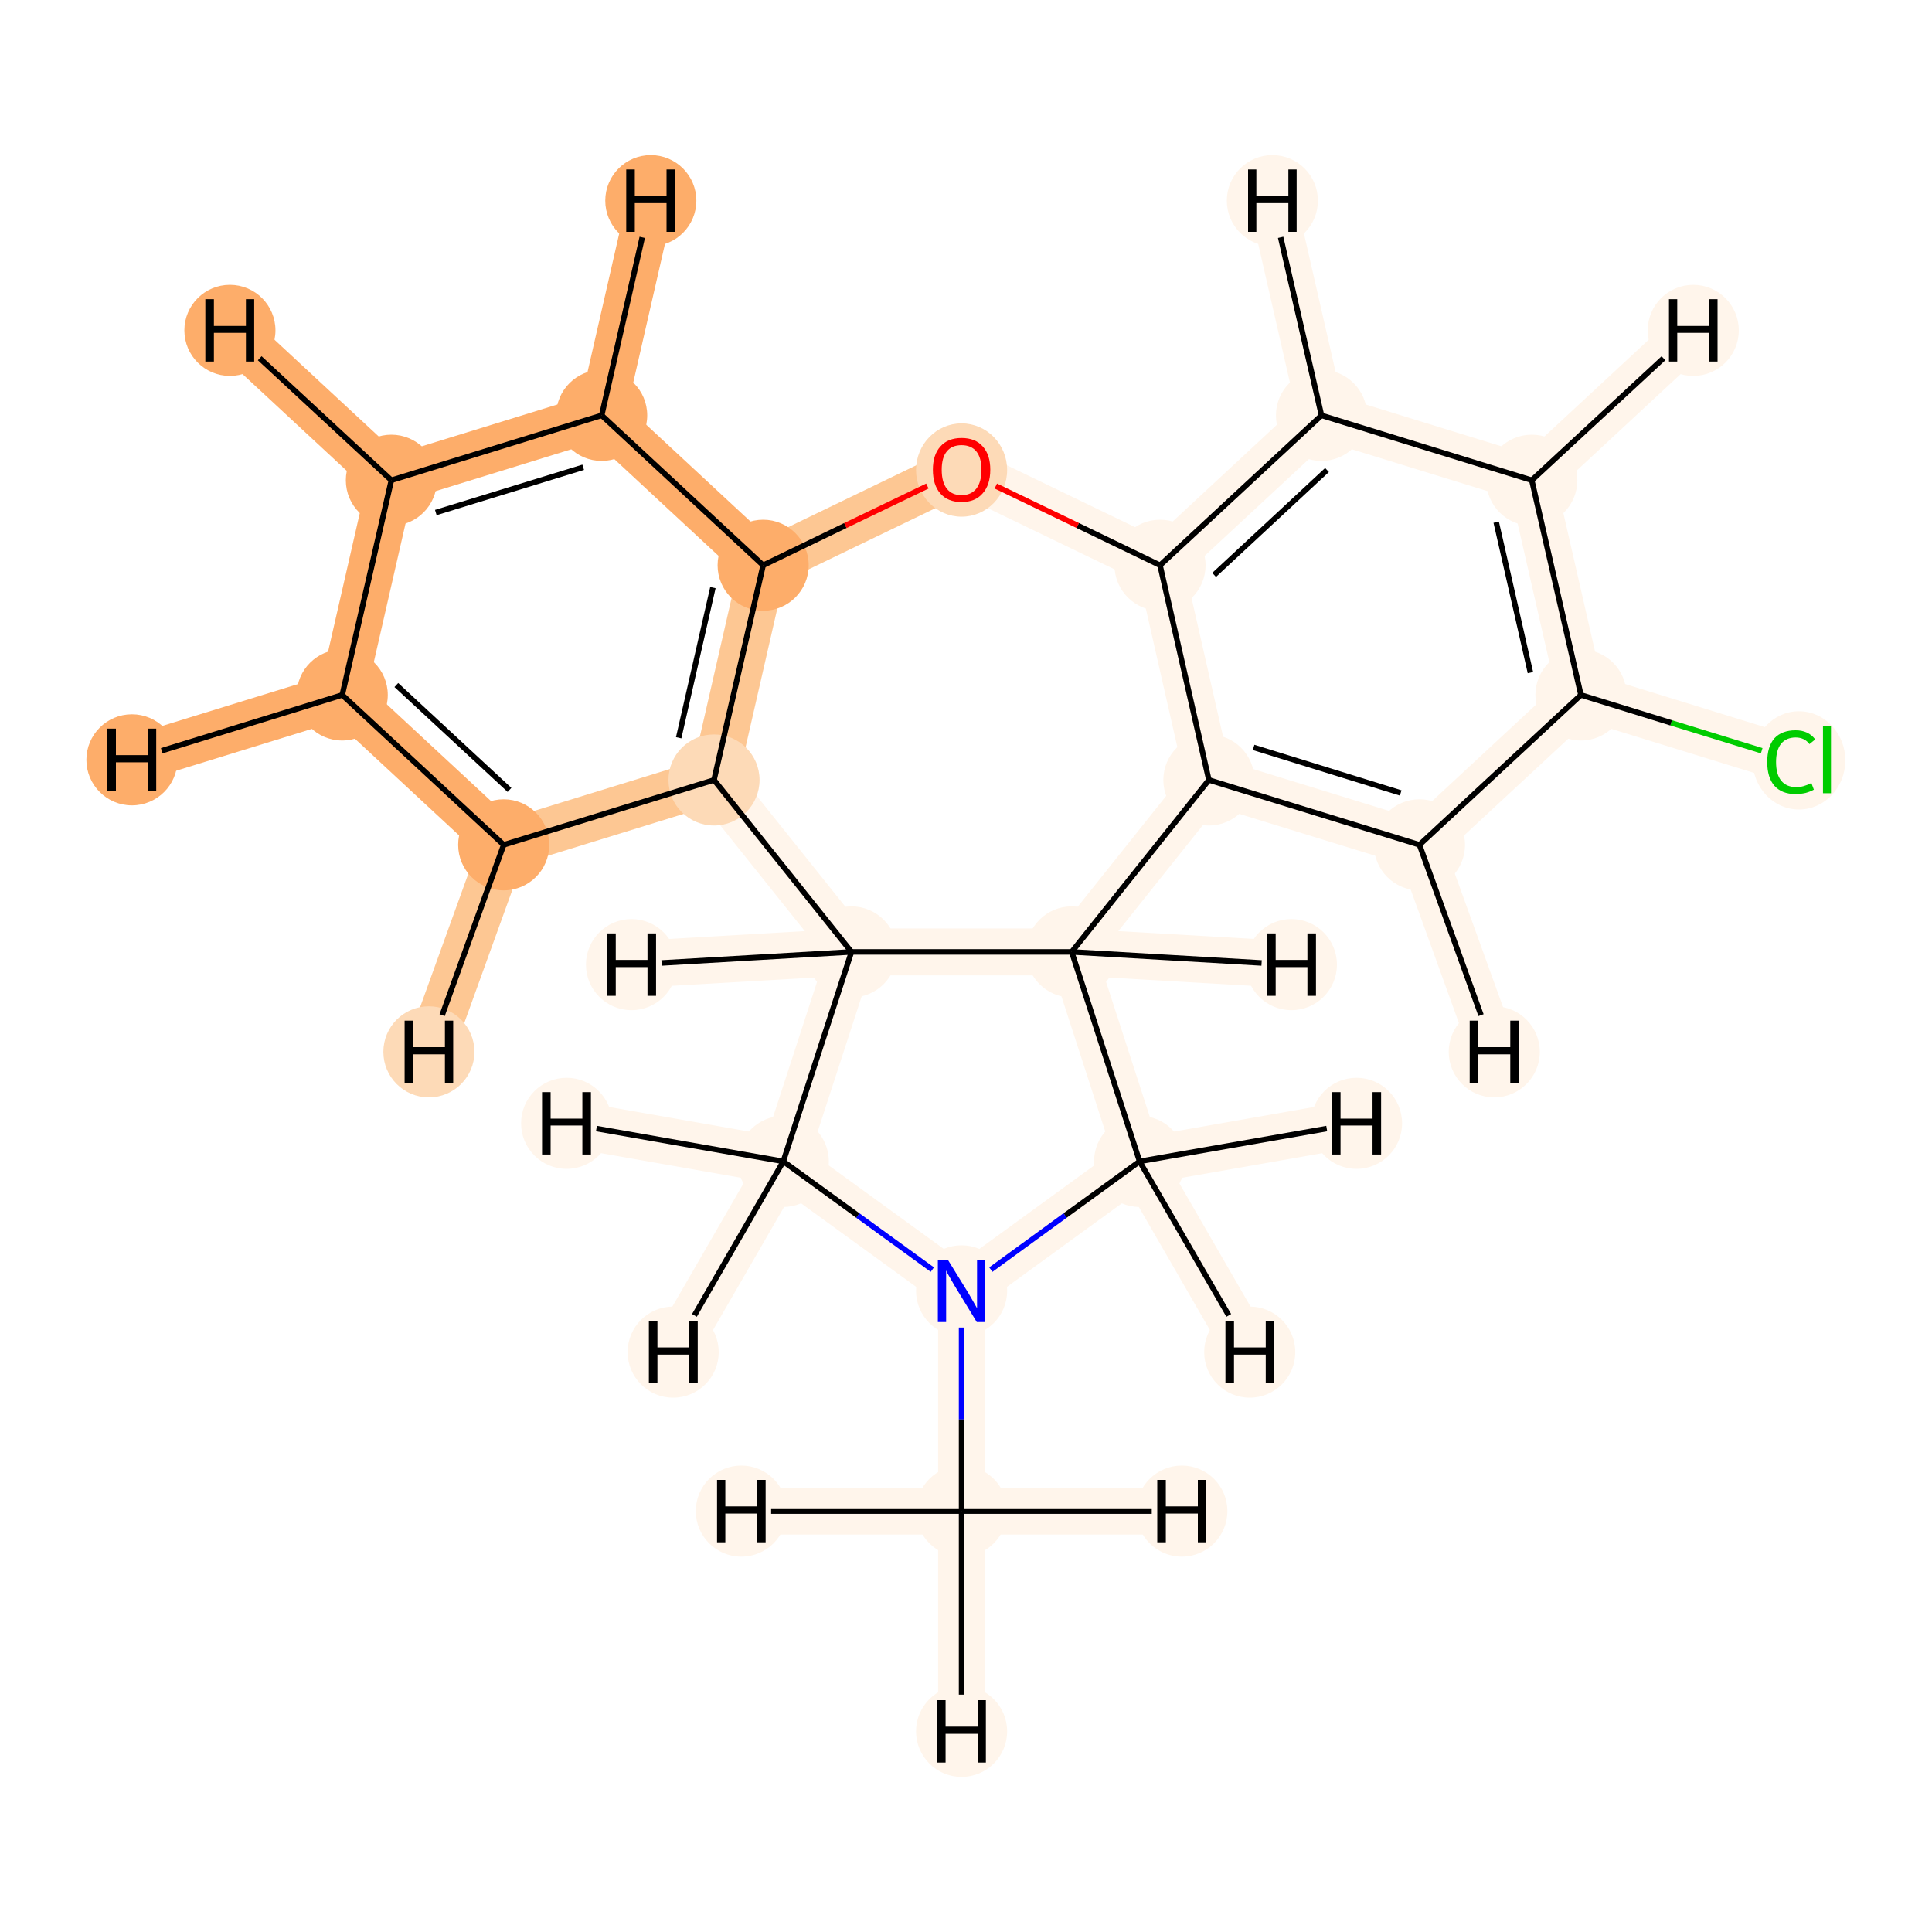 <?xml version='1.0' encoding='iso-8859-1'?>
<svg version='1.1' baseProfile='full'
              xmlns='http://www.w3.org/2000/svg'
                      xmlns:rdkit='http://www.rdkit.org/xml'
                      xmlns:xlink='http://www.w3.org/1999/xlink'
                  xml:space='preserve'
width='700px' height='700px' viewBox='0 0 700 700'>
<!-- END OF HEADER -->
<rect style='opacity:1.0;fill:#FFFFFF;stroke:none' width='700.0' height='700.0' x='0.0' y='0.0'> </rect>
<path d='M 649.0,275.3 L 572.8,251.8' style='fill:none;fill-rule:evenodd;stroke:#FFF5EB;stroke-width:17.0px;stroke-linecap:butt;stroke-linejoin:miter;stroke-opacity:1' />
<path d='M 572.8,251.8 L 555.0,174.0' style='fill:none;fill-rule:evenodd;stroke:#FFF5EB;stroke-width:17.0px;stroke-linecap:butt;stroke-linejoin:miter;stroke-opacity:1' />
<path d='M 572.8,251.8 L 514.3,306.1' style='fill:none;fill-rule:evenodd;stroke:#FFF5EB;stroke-width:17.0px;stroke-linecap:butt;stroke-linejoin:miter;stroke-opacity:1' />
<path d='M 555.0,174.0 L 478.8,150.5' style='fill:none;fill-rule:evenodd;stroke:#FFF5EB;stroke-width:17.0px;stroke-linecap:butt;stroke-linejoin:miter;stroke-opacity:1' />
<path d='M 555.0,174.0 L 613.5,119.7' style='fill:none;fill-rule:evenodd;stroke:#FFF5EB;stroke-width:17.0px;stroke-linecap:butt;stroke-linejoin:miter;stroke-opacity:1' />
<path d='M 478.8,150.5 L 420.3,204.8' style='fill:none;fill-rule:evenodd;stroke:#FFF5EB;stroke-width:17.0px;stroke-linecap:butt;stroke-linejoin:miter;stroke-opacity:1' />
<path d='M 478.8,150.5 L 461.0,72.7' style='fill:none;fill-rule:evenodd;stroke:#FFF5EB;stroke-width:17.0px;stroke-linecap:butt;stroke-linejoin:miter;stroke-opacity:1' />
<path d='M 420.3,204.8 L 438.0,282.6' style='fill:none;fill-rule:evenodd;stroke:#FFF5EB;stroke-width:17.0px;stroke-linecap:butt;stroke-linejoin:miter;stroke-opacity:1' />
<path d='M 420.3,204.8 L 348.4,170.1' style='fill:none;fill-rule:evenodd;stroke:#FFF5EB;stroke-width:17.0px;stroke-linecap:butt;stroke-linejoin:miter;stroke-opacity:1' />
<path d='M 438.0,282.6 L 514.3,306.1' style='fill:none;fill-rule:evenodd;stroke:#FFF5EB;stroke-width:17.0px;stroke-linecap:butt;stroke-linejoin:miter;stroke-opacity:1' />
<path d='M 438.0,282.6 L 388.3,344.9' style='fill:none;fill-rule:evenodd;stroke:#FFF5EB;stroke-width:17.0px;stroke-linecap:butt;stroke-linejoin:miter;stroke-opacity:1' />
<path d='M 514.3,306.1 L 541.4,381.1' style='fill:none;fill-rule:evenodd;stroke:#FFF5EB;stroke-width:17.0px;stroke-linecap:butt;stroke-linejoin:miter;stroke-opacity:1' />
<path d='M 388.3,344.9 L 412.9,420.8' style='fill:none;fill-rule:evenodd;stroke:#FFF5EB;stroke-width:17.0px;stroke-linecap:butt;stroke-linejoin:miter;stroke-opacity:1' />
<path d='M 388.3,344.9 L 308.5,344.9' style='fill:none;fill-rule:evenodd;stroke:#FFF5EB;stroke-width:17.0px;stroke-linecap:butt;stroke-linejoin:miter;stroke-opacity:1' />
<path d='M 388.3,344.9 L 467.9,349.5' style='fill:none;fill-rule:evenodd;stroke:#FFF5EB;stroke-width:17.0px;stroke-linecap:butt;stroke-linejoin:miter;stroke-opacity:1' />
<path d='M 412.9,420.8 L 348.4,467.7' style='fill:none;fill-rule:evenodd;stroke:#FFF5EB;stroke-width:17.0px;stroke-linecap:butt;stroke-linejoin:miter;stroke-opacity:1' />
<path d='M 412.9,420.8 L 491.5,407.0' style='fill:none;fill-rule:evenodd;stroke:#FFF5EB;stroke-width:17.0px;stroke-linecap:butt;stroke-linejoin:miter;stroke-opacity:1' />
<path d='M 412.9,420.8 L 452.8,489.9' style='fill:none;fill-rule:evenodd;stroke:#FFF5EB;stroke-width:17.0px;stroke-linecap:butt;stroke-linejoin:miter;stroke-opacity:1' />
<path d='M 348.4,467.7 L 283.8,420.8' style='fill:none;fill-rule:evenodd;stroke:#FFF5EB;stroke-width:17.0px;stroke-linecap:butt;stroke-linejoin:miter;stroke-opacity:1' />
<path d='M 348.4,467.7 L 348.4,547.5' style='fill:none;fill-rule:evenodd;stroke:#FFF5EB;stroke-width:17.0px;stroke-linecap:butt;stroke-linejoin:miter;stroke-opacity:1' />
<path d='M 283.8,420.8 L 308.5,344.9' style='fill:none;fill-rule:evenodd;stroke:#FFF5EB;stroke-width:17.0px;stroke-linecap:butt;stroke-linejoin:miter;stroke-opacity:1' />
<path d='M 283.8,420.8 L 243.9,489.9' style='fill:none;fill-rule:evenodd;stroke:#FFF5EB;stroke-width:17.0px;stroke-linecap:butt;stroke-linejoin:miter;stroke-opacity:1' />
<path d='M 283.8,420.8 L 205.3,407.0' style='fill:none;fill-rule:evenodd;stroke:#FFF5EB;stroke-width:17.0px;stroke-linecap:butt;stroke-linejoin:miter;stroke-opacity:1' />
<path d='M 308.5,344.9 L 258.7,282.6' style='fill:none;fill-rule:evenodd;stroke:#FFF5EB;stroke-width:17.0px;stroke-linecap:butt;stroke-linejoin:miter;stroke-opacity:1' />
<path d='M 308.5,344.9 L 228.8,349.5' style='fill:none;fill-rule:evenodd;stroke:#FFF5EB;stroke-width:17.0px;stroke-linecap:butt;stroke-linejoin:miter;stroke-opacity:1' />
<path d='M 258.7,282.6 L 276.5,204.8' style='fill:none;fill-rule:evenodd;stroke:#FDC793;stroke-width:17.0px;stroke-linecap:butt;stroke-linejoin:miter;stroke-opacity:1' />
<path d='M 258.7,282.6 L 182.5,306.1' style='fill:none;fill-rule:evenodd;stroke:#FDC793;stroke-width:17.0px;stroke-linecap:butt;stroke-linejoin:miter;stroke-opacity:1' />
<path d='M 276.5,204.8 L 348.4,170.1' style='fill:none;fill-rule:evenodd;stroke:#FDC793;stroke-width:17.0px;stroke-linecap:butt;stroke-linejoin:miter;stroke-opacity:1' />
<path d='M 276.5,204.8 L 218.0,150.5' style='fill:none;fill-rule:evenodd;stroke:#FDAD6A;stroke-width:17.0px;stroke-linecap:butt;stroke-linejoin:miter;stroke-opacity:1' />
<path d='M 218.0,150.5 L 141.8,174.0' style='fill:none;fill-rule:evenodd;stroke:#FDAD6A;stroke-width:17.0px;stroke-linecap:butt;stroke-linejoin:miter;stroke-opacity:1' />
<path d='M 218.0,150.5 L 235.8,72.7' style='fill:none;fill-rule:evenodd;stroke:#FDAD6A;stroke-width:17.0px;stroke-linecap:butt;stroke-linejoin:miter;stroke-opacity:1' />
<path d='M 141.8,174.0 L 124.0,251.8' style='fill:none;fill-rule:evenodd;stroke:#FDAD6A;stroke-width:17.0px;stroke-linecap:butt;stroke-linejoin:miter;stroke-opacity:1' />
<path d='M 141.8,174.0 L 83.3,119.7' style='fill:none;fill-rule:evenodd;stroke:#FDAD6A;stroke-width:17.0px;stroke-linecap:butt;stroke-linejoin:miter;stroke-opacity:1' />
<path d='M 124.0,251.8 L 182.5,306.1' style='fill:none;fill-rule:evenodd;stroke:#FDAD6A;stroke-width:17.0px;stroke-linecap:butt;stroke-linejoin:miter;stroke-opacity:1' />
<path d='M 124.0,251.8 L 47.8,275.3' style='fill:none;fill-rule:evenodd;stroke:#FDAD6A;stroke-width:17.0px;stroke-linecap:butt;stroke-linejoin:miter;stroke-opacity:1' />
<path d='M 182.5,306.1 L 155.4,381.1' style='fill:none;fill-rule:evenodd;stroke:#FDC793;stroke-width:17.0px;stroke-linecap:butt;stroke-linejoin:miter;stroke-opacity:1' />
<path d='M 348.4,547.5 L 348.4,627.3' style='fill:none;fill-rule:evenodd;stroke:#FFF5EB;stroke-width:17.0px;stroke-linecap:butt;stroke-linejoin:miter;stroke-opacity:1' />
<path d='M 348.4,547.5 L 268.6,547.5' style='fill:none;fill-rule:evenodd;stroke:#FFF5EB;stroke-width:17.0px;stroke-linecap:butt;stroke-linejoin:miter;stroke-opacity:1' />
<path d='M 348.4,547.5 L 428.2,547.5' style='fill:none;fill-rule:evenodd;stroke:#FFF5EB;stroke-width:17.0px;stroke-linecap:butt;stroke-linejoin:miter;stroke-opacity:1' />
<ellipse cx='651.8' cy='275.5' rx='16.3' ry='17.3'  style='fill:#FFF5EB;fill-rule:evenodd;stroke:#FFF5EB;stroke-width:1.0px;stroke-linecap:butt;stroke-linejoin:miter;stroke-opacity:1' />
<ellipse cx='572.8' cy='251.8' rx='16.0' ry='16.0'  style='fill:#FFF5EB;fill-rule:evenodd;stroke:#FFF5EB;stroke-width:1.0px;stroke-linecap:butt;stroke-linejoin:miter;stroke-opacity:1' />
<ellipse cx='555.0' cy='174.0' rx='16.0' ry='16.0'  style='fill:#FFF5EB;fill-rule:evenodd;stroke:#FFF5EB;stroke-width:1.0px;stroke-linecap:butt;stroke-linejoin:miter;stroke-opacity:1' />
<ellipse cx='478.8' cy='150.5' rx='16.0' ry='16.0'  style='fill:#FFF5EB;fill-rule:evenodd;stroke:#FFF5EB;stroke-width:1.0px;stroke-linecap:butt;stroke-linejoin:miter;stroke-opacity:1' />
<ellipse cx='420.3' cy='204.8' rx='16.0' ry='16.0'  style='fill:#FFF5EB;fill-rule:evenodd;stroke:#FFF5EB;stroke-width:1.0px;stroke-linecap:butt;stroke-linejoin:miter;stroke-opacity:1' />
<ellipse cx='438.0' cy='282.6' rx='16.0' ry='16.0'  style='fill:#FFF5EB;fill-rule:evenodd;stroke:#FFF5EB;stroke-width:1.0px;stroke-linecap:butt;stroke-linejoin:miter;stroke-opacity:1' />
<ellipse cx='514.3' cy='306.1' rx='16.0' ry='16.0'  style='fill:#FFF5EB;fill-rule:evenodd;stroke:#FFF5EB;stroke-width:1.0px;stroke-linecap:butt;stroke-linejoin:miter;stroke-opacity:1' />
<ellipse cx='388.3' cy='344.9' rx='16.0' ry='16.0'  style='fill:#FFF5EB;fill-rule:evenodd;stroke:#FFF5EB;stroke-width:1.0px;stroke-linecap:butt;stroke-linejoin:miter;stroke-opacity:1' />
<ellipse cx='412.9' cy='420.8' rx='16.0' ry='16.0'  style='fill:#FFF5EB;fill-rule:evenodd;stroke:#FFF5EB;stroke-width:1.0px;stroke-linecap:butt;stroke-linejoin:miter;stroke-opacity:1' />
<ellipse cx='348.4' cy='467.7' rx='16.0' ry='16.0'  style='fill:#FFF5EB;fill-rule:evenodd;stroke:#FFF5EB;stroke-width:1.0px;stroke-linecap:butt;stroke-linejoin:miter;stroke-opacity:1' />
<ellipse cx='283.8' cy='420.8' rx='16.0' ry='16.0'  style='fill:#FFF5EB;fill-rule:evenodd;stroke:#FFF5EB;stroke-width:1.0px;stroke-linecap:butt;stroke-linejoin:miter;stroke-opacity:1' />
<ellipse cx='308.5' cy='344.9' rx='16.0' ry='16.0'  style='fill:#FFF5EB;fill-rule:evenodd;stroke:#FFF5EB;stroke-width:1.0px;stroke-linecap:butt;stroke-linejoin:miter;stroke-opacity:1' />
<ellipse cx='258.7' cy='282.6' rx='16.0' ry='16.0'  style='fill:#FDDAB7;fill-rule:evenodd;stroke:#FDDAB7;stroke-width:1.0px;stroke-linecap:butt;stroke-linejoin:miter;stroke-opacity:1' />
<ellipse cx='276.5' cy='204.8' rx='16.0' ry='16.0'  style='fill:#FDAD6A;fill-rule:evenodd;stroke:#FDAD6A;stroke-width:1.0px;stroke-linecap:butt;stroke-linejoin:miter;stroke-opacity:1' />
<ellipse cx='348.4' cy='170.3' rx='16.0' ry='16.4'  style='fill:#FDDAB7;fill-rule:evenodd;stroke:#FDDAB7;stroke-width:1.0px;stroke-linecap:butt;stroke-linejoin:miter;stroke-opacity:1' />
<ellipse cx='218.0' cy='150.5' rx='16.0' ry='16.0'  style='fill:#FDAD6A;fill-rule:evenodd;stroke:#FDAD6A;stroke-width:1.0px;stroke-linecap:butt;stroke-linejoin:miter;stroke-opacity:1' />
<ellipse cx='141.8' cy='174.0' rx='16.0' ry='16.0'  style='fill:#FDAD6A;fill-rule:evenodd;stroke:#FDAD6A;stroke-width:1.0px;stroke-linecap:butt;stroke-linejoin:miter;stroke-opacity:1' />
<ellipse cx='124.0' cy='251.8' rx='16.0' ry='16.0'  style='fill:#FDAD6A;fill-rule:evenodd;stroke:#FDAD6A;stroke-width:1.0px;stroke-linecap:butt;stroke-linejoin:miter;stroke-opacity:1' />
<ellipse cx='182.5' cy='306.1' rx='16.0' ry='16.0'  style='fill:#FDAD6A;fill-rule:evenodd;stroke:#FDAD6A;stroke-width:1.0px;stroke-linecap:butt;stroke-linejoin:miter;stroke-opacity:1' />
<ellipse cx='348.4' cy='547.5' rx='16.0' ry='16.0'  style='fill:#FFF5EB;fill-rule:evenodd;stroke:#FFF5EB;stroke-width:1.0px;stroke-linecap:butt;stroke-linejoin:miter;stroke-opacity:1' />
<ellipse cx='613.5' cy='119.7' rx='16.0' ry='16.0'  style='fill:#FFF5EB;fill-rule:evenodd;stroke:#FFF5EB;stroke-width:1.0px;stroke-linecap:butt;stroke-linejoin:miter;stroke-opacity:1' />
<ellipse cx='461.0' cy='72.7' rx='16.0' ry='16.0'  style='fill:#FFF5EB;fill-rule:evenodd;stroke:#FFF5EB;stroke-width:1.0px;stroke-linecap:butt;stroke-linejoin:miter;stroke-opacity:1' />
<ellipse cx='541.4' cy='381.1' rx='16.0' ry='16.0'  style='fill:#FFF5EB;fill-rule:evenodd;stroke:#FFF5EB;stroke-width:1.0px;stroke-linecap:butt;stroke-linejoin:miter;stroke-opacity:1' />
<ellipse cx='467.9' cy='349.5' rx='16.0' ry='16.0'  style='fill:#FFF5EB;fill-rule:evenodd;stroke:#FFF5EB;stroke-width:1.0px;stroke-linecap:butt;stroke-linejoin:miter;stroke-opacity:1' />
<ellipse cx='491.5' cy='407.0' rx='16.0' ry='16.0'  style='fill:#FFF5EB;fill-rule:evenodd;stroke:#FFF5EB;stroke-width:1.0px;stroke-linecap:butt;stroke-linejoin:miter;stroke-opacity:1' />
<ellipse cx='452.8' cy='489.9' rx='16.0' ry='16.0'  style='fill:#FFF5EB;fill-rule:evenodd;stroke:#FFF5EB;stroke-width:1.0px;stroke-linecap:butt;stroke-linejoin:miter;stroke-opacity:1' />
<ellipse cx='243.9' cy='489.9' rx='16.0' ry='16.0'  style='fill:#FFF5EB;fill-rule:evenodd;stroke:#FFF5EB;stroke-width:1.0px;stroke-linecap:butt;stroke-linejoin:miter;stroke-opacity:1' />
<ellipse cx='205.3' cy='407.0' rx='16.0' ry='16.0'  style='fill:#FFF5EB;fill-rule:evenodd;stroke:#FFF5EB;stroke-width:1.0px;stroke-linecap:butt;stroke-linejoin:miter;stroke-opacity:1' />
<ellipse cx='228.8' cy='349.5' rx='16.0' ry='16.0'  style='fill:#FFF5EB;fill-rule:evenodd;stroke:#FFF5EB;stroke-width:1.0px;stroke-linecap:butt;stroke-linejoin:miter;stroke-opacity:1' />
<ellipse cx='235.8' cy='72.7' rx='16.0' ry='16.0'  style='fill:#FDAD6A;fill-rule:evenodd;stroke:#FDAD6A;stroke-width:1.0px;stroke-linecap:butt;stroke-linejoin:miter;stroke-opacity:1' />
<ellipse cx='83.3' cy='119.7' rx='16.0' ry='16.0'  style='fill:#FDAD6A;fill-rule:evenodd;stroke:#FDAD6A;stroke-width:1.0px;stroke-linecap:butt;stroke-linejoin:miter;stroke-opacity:1' />
<ellipse cx='47.8' cy='275.3' rx='16.0' ry='16.0'  style='fill:#FDAD6A;fill-rule:evenodd;stroke:#FDAD6A;stroke-width:1.0px;stroke-linecap:butt;stroke-linejoin:miter;stroke-opacity:1' />
<ellipse cx='155.4' cy='381.1' rx='16.0' ry='16.0'  style='fill:#FDDAB7;fill-rule:evenodd;stroke:#FDDAB7;stroke-width:1.0px;stroke-linecap:butt;stroke-linejoin:miter;stroke-opacity:1' />
<ellipse cx='348.4' cy='627.3' rx='16.0' ry='16.0'  style='fill:#FFF5EB;fill-rule:evenodd;stroke:#FFF5EB;stroke-width:1.0px;stroke-linecap:butt;stroke-linejoin:miter;stroke-opacity:1' />
<ellipse cx='268.6' cy='547.5' rx='16.0' ry='16.0'  style='fill:#FFF5EB;fill-rule:evenodd;stroke:#FFF5EB;stroke-width:1.0px;stroke-linecap:butt;stroke-linejoin:miter;stroke-opacity:1' />
<ellipse cx='428.2' cy='547.5' rx='16.0' ry='16.0'  style='fill:#FFF5EB;fill-rule:evenodd;stroke:#FFF5EB;stroke-width:1.0px;stroke-linecap:butt;stroke-linejoin:miter;stroke-opacity:1' />
<path class='bond-0 atom-0 atom-1' d='M 638.3,272.0 L 605.5,261.9' style='fill:none;fill-rule:evenodd;stroke:#00CC00;stroke-width:2.0px;stroke-linecap:butt;stroke-linejoin:miter;stroke-opacity:1' />
<path class='bond-0 atom-0 atom-1' d='M 605.5,261.9 L 572.8,251.8' style='fill:none;fill-rule:evenodd;stroke:#000000;stroke-width:2.0px;stroke-linecap:butt;stroke-linejoin:miter;stroke-opacity:1' />
<path class='bond-1 atom-1 atom-2' d='M 572.8,251.8 L 555.0,174.0' style='fill:none;fill-rule:evenodd;stroke:#000000;stroke-width:2.0px;stroke-linecap:butt;stroke-linejoin:miter;stroke-opacity:1' />
<path class='bond-1 atom-1 atom-2' d='M 554.5,243.7 L 542.1,189.2' style='fill:none;fill-rule:evenodd;stroke:#000000;stroke-width:2.0px;stroke-linecap:butt;stroke-linejoin:miter;stroke-opacity:1' />
<path class='bond-19 atom-6 atom-1' d='M 514.3,306.1 L 572.8,251.8' style='fill:none;fill-rule:evenodd;stroke:#000000;stroke-width:2.0px;stroke-linecap:butt;stroke-linejoin:miter;stroke-opacity:1' />
<path class='bond-2 atom-2 atom-3' d='M 555.0,174.0 L 478.8,150.5' style='fill:none;fill-rule:evenodd;stroke:#000000;stroke-width:2.0px;stroke-linecap:butt;stroke-linejoin:miter;stroke-opacity:1' />
<path class='bond-23 atom-2 atom-20' d='M 555.0,174.0 L 602.7,129.8' style='fill:none;fill-rule:evenodd;stroke:#000000;stroke-width:2.0px;stroke-linecap:butt;stroke-linejoin:miter;stroke-opacity:1' />
<path class='bond-3 atom-3 atom-4' d='M 478.8,150.5 L 420.3,204.8' style='fill:none;fill-rule:evenodd;stroke:#000000;stroke-width:2.0px;stroke-linecap:butt;stroke-linejoin:miter;stroke-opacity:1' />
<path class='bond-3 atom-3 atom-4' d='M 480.8,170.3 L 439.9,208.3' style='fill:none;fill-rule:evenodd;stroke:#000000;stroke-width:2.0px;stroke-linecap:butt;stroke-linejoin:miter;stroke-opacity:1' />
<path class='bond-24 atom-3 atom-21' d='M 478.8,150.5 L 464.0,86.0' style='fill:none;fill-rule:evenodd;stroke:#000000;stroke-width:2.0px;stroke-linecap:butt;stroke-linejoin:miter;stroke-opacity:1' />
<path class='bond-4 atom-4 atom-5' d='M 420.3,204.8 L 438.0,282.6' style='fill:none;fill-rule:evenodd;stroke:#000000;stroke-width:2.0px;stroke-linecap:butt;stroke-linejoin:miter;stroke-opacity:1' />
<path class='bond-22 atom-14 atom-4' d='M 360.8,176.1 L 390.5,190.4' style='fill:none;fill-rule:evenodd;stroke:#FF0000;stroke-width:2.0px;stroke-linecap:butt;stroke-linejoin:miter;stroke-opacity:1' />
<path class='bond-22 atom-14 atom-4' d='M 390.5,190.4 L 420.3,204.8' style='fill:none;fill-rule:evenodd;stroke:#000000;stroke-width:2.0px;stroke-linecap:butt;stroke-linejoin:miter;stroke-opacity:1' />
<path class='bond-5 atom-5 atom-6' d='M 438.0,282.6 L 514.3,306.1' style='fill:none;fill-rule:evenodd;stroke:#000000;stroke-width:2.0px;stroke-linecap:butt;stroke-linejoin:miter;stroke-opacity:1' />
<path class='bond-5 atom-5 atom-6' d='M 454.2,270.8 L 507.5,287.3' style='fill:none;fill-rule:evenodd;stroke:#000000;stroke-width:2.0px;stroke-linecap:butt;stroke-linejoin:miter;stroke-opacity:1' />
<path class='bond-6 atom-5 atom-7' d='M 438.0,282.6 L 388.3,344.9' style='fill:none;fill-rule:evenodd;stroke:#000000;stroke-width:2.0px;stroke-linecap:butt;stroke-linejoin:miter;stroke-opacity:1' />
<path class='bond-25 atom-6 atom-22' d='M 514.3,306.1 L 536.6,367.8' style='fill:none;fill-rule:evenodd;stroke:#000000;stroke-width:2.0px;stroke-linecap:butt;stroke-linejoin:miter;stroke-opacity:1' />
<path class='bond-7 atom-7 atom-8' d='M 388.3,344.9 L 412.9,420.8' style='fill:none;fill-rule:evenodd;stroke:#000000;stroke-width:2.0px;stroke-linecap:butt;stroke-linejoin:miter;stroke-opacity:1' />
<path class='bond-20 atom-11 atom-7' d='M 308.5,344.9 L 388.3,344.9' style='fill:none;fill-rule:evenodd;stroke:#000000;stroke-width:2.0px;stroke-linecap:butt;stroke-linejoin:miter;stroke-opacity:1' />
<path class='bond-26 atom-7 atom-23' d='M 388.3,344.9 L 457.1,348.9' style='fill:none;fill-rule:evenodd;stroke:#000000;stroke-width:2.0px;stroke-linecap:butt;stroke-linejoin:miter;stroke-opacity:1' />
<path class='bond-8 atom-8 atom-9' d='M 412.9,420.8 L 385.9,440.4' style='fill:none;fill-rule:evenodd;stroke:#000000;stroke-width:2.0px;stroke-linecap:butt;stroke-linejoin:miter;stroke-opacity:1' />
<path class='bond-8 atom-8 atom-9' d='M 385.9,440.4 L 359.0,460.0' style='fill:none;fill-rule:evenodd;stroke:#0000FF;stroke-width:2.0px;stroke-linecap:butt;stroke-linejoin:miter;stroke-opacity:1' />
<path class='bond-27 atom-8 atom-24' d='M 412.9,420.8 L 480.7,408.9' style='fill:none;fill-rule:evenodd;stroke:#000000;stroke-width:2.0px;stroke-linecap:butt;stroke-linejoin:miter;stroke-opacity:1' />
<path class='bond-28 atom-8 atom-25' d='M 412.9,420.8 L 445.2,476.6' style='fill:none;fill-rule:evenodd;stroke:#000000;stroke-width:2.0px;stroke-linecap:butt;stroke-linejoin:miter;stroke-opacity:1' />
<path class='bond-9 atom-9 atom-10' d='M 337.8,460.0 L 310.8,440.4' style='fill:none;fill-rule:evenodd;stroke:#0000FF;stroke-width:2.0px;stroke-linecap:butt;stroke-linejoin:miter;stroke-opacity:1' />
<path class='bond-9 atom-9 atom-10' d='M 310.8,440.4 L 283.8,420.8' style='fill:none;fill-rule:evenodd;stroke:#000000;stroke-width:2.0px;stroke-linecap:butt;stroke-linejoin:miter;stroke-opacity:1' />
<path class='bond-18 atom-9 atom-19' d='M 348.4,481.0 L 348.4,514.3' style='fill:none;fill-rule:evenodd;stroke:#0000FF;stroke-width:2.0px;stroke-linecap:butt;stroke-linejoin:miter;stroke-opacity:1' />
<path class='bond-18 atom-9 atom-19' d='M 348.4,514.3 L 348.4,547.5' style='fill:none;fill-rule:evenodd;stroke:#000000;stroke-width:2.0px;stroke-linecap:butt;stroke-linejoin:miter;stroke-opacity:1' />
<path class='bond-10 atom-10 atom-11' d='M 283.8,420.8 L 308.5,344.9' style='fill:none;fill-rule:evenodd;stroke:#000000;stroke-width:2.0px;stroke-linecap:butt;stroke-linejoin:miter;stroke-opacity:1' />
<path class='bond-29 atom-10 atom-26' d='M 283.8,420.8 L 251.6,476.6' style='fill:none;fill-rule:evenodd;stroke:#000000;stroke-width:2.0px;stroke-linecap:butt;stroke-linejoin:miter;stroke-opacity:1' />
<path class='bond-30 atom-10 atom-27' d='M 283.8,420.8 L 216.1,408.9' style='fill:none;fill-rule:evenodd;stroke:#000000;stroke-width:2.0px;stroke-linecap:butt;stroke-linejoin:miter;stroke-opacity:1' />
<path class='bond-11 atom-11 atom-12' d='M 308.5,344.9 L 258.7,282.6' style='fill:none;fill-rule:evenodd;stroke:#000000;stroke-width:2.0px;stroke-linecap:butt;stroke-linejoin:miter;stroke-opacity:1' />
<path class='bond-31 atom-11 atom-28' d='M 308.5,344.9 L 239.7,348.9' style='fill:none;fill-rule:evenodd;stroke:#000000;stroke-width:2.0px;stroke-linecap:butt;stroke-linejoin:miter;stroke-opacity:1' />
<path class='bond-12 atom-12 atom-13' d='M 258.7,282.6 L 276.5,204.8' style='fill:none;fill-rule:evenodd;stroke:#000000;stroke-width:2.0px;stroke-linecap:butt;stroke-linejoin:miter;stroke-opacity:1' />
<path class='bond-12 atom-12 atom-13' d='M 245.9,267.3 L 258.3,212.9' style='fill:none;fill-rule:evenodd;stroke:#000000;stroke-width:2.0px;stroke-linecap:butt;stroke-linejoin:miter;stroke-opacity:1' />
<path class='bond-21 atom-18 atom-12' d='M 182.5,306.1 L 258.7,282.6' style='fill:none;fill-rule:evenodd;stroke:#000000;stroke-width:2.0px;stroke-linecap:butt;stroke-linejoin:miter;stroke-opacity:1' />
<path class='bond-13 atom-13 atom-14' d='M 276.5,204.8 L 306.3,190.4' style='fill:none;fill-rule:evenodd;stroke:#000000;stroke-width:2.0px;stroke-linecap:butt;stroke-linejoin:miter;stroke-opacity:1' />
<path class='bond-13 atom-13 atom-14' d='M 306.3,190.4 L 336.0,176.1' style='fill:none;fill-rule:evenodd;stroke:#FF0000;stroke-width:2.0px;stroke-linecap:butt;stroke-linejoin:miter;stroke-opacity:1' />
<path class='bond-14 atom-13 atom-15' d='M 276.5,204.8 L 218.0,150.5' style='fill:none;fill-rule:evenodd;stroke:#000000;stroke-width:2.0px;stroke-linecap:butt;stroke-linejoin:miter;stroke-opacity:1' />
<path class='bond-15 atom-15 atom-16' d='M 218.0,150.5 L 141.8,174.0' style='fill:none;fill-rule:evenodd;stroke:#000000;stroke-width:2.0px;stroke-linecap:butt;stroke-linejoin:miter;stroke-opacity:1' />
<path class='bond-15 atom-15 atom-16' d='M 211.3,169.3 L 157.9,185.7' style='fill:none;fill-rule:evenodd;stroke:#000000;stroke-width:2.0px;stroke-linecap:butt;stroke-linejoin:miter;stroke-opacity:1' />
<path class='bond-32 atom-15 atom-29' d='M 218.0,150.5 L 232.7,86.0' style='fill:none;fill-rule:evenodd;stroke:#000000;stroke-width:2.0px;stroke-linecap:butt;stroke-linejoin:miter;stroke-opacity:1' />
<path class='bond-16 atom-16 atom-17' d='M 141.8,174.0 L 124.0,251.8' style='fill:none;fill-rule:evenodd;stroke:#000000;stroke-width:2.0px;stroke-linecap:butt;stroke-linejoin:miter;stroke-opacity:1' />
<path class='bond-33 atom-16 atom-30' d='M 141.8,174.0 L 94.1,129.8' style='fill:none;fill-rule:evenodd;stroke:#000000;stroke-width:2.0px;stroke-linecap:butt;stroke-linejoin:miter;stroke-opacity:1' />
<path class='bond-17 atom-17 atom-18' d='M 124.0,251.8 L 182.5,306.1' style='fill:none;fill-rule:evenodd;stroke:#000000;stroke-width:2.0px;stroke-linecap:butt;stroke-linejoin:miter;stroke-opacity:1' />
<path class='bond-17 atom-17 atom-18' d='M 143.6,248.2 L 184.6,286.2' style='fill:none;fill-rule:evenodd;stroke:#000000;stroke-width:2.0px;stroke-linecap:butt;stroke-linejoin:miter;stroke-opacity:1' />
<path class='bond-34 atom-17 atom-31' d='M 124.0,251.8 L 58.6,272.0' style='fill:none;fill-rule:evenodd;stroke:#000000;stroke-width:2.0px;stroke-linecap:butt;stroke-linejoin:miter;stroke-opacity:1' />
<path class='bond-35 atom-18 atom-32' d='M 182.5,306.1 L 160.2,367.8' style='fill:none;fill-rule:evenodd;stroke:#000000;stroke-width:2.0px;stroke-linecap:butt;stroke-linejoin:miter;stroke-opacity:1' />
<path class='bond-36 atom-19 atom-33' d='M 348.4,547.5 L 348.4,614.0' style='fill:none;fill-rule:evenodd;stroke:#000000;stroke-width:2.0px;stroke-linecap:butt;stroke-linejoin:miter;stroke-opacity:1' />
<path class='bond-37 atom-19 atom-34' d='M 348.4,547.5 L 279.4,547.5' style='fill:none;fill-rule:evenodd;stroke:#000000;stroke-width:2.0px;stroke-linecap:butt;stroke-linejoin:miter;stroke-opacity:1' />
<path class='bond-38 atom-19 atom-35' d='M 348.4,547.5 L 417.3,547.5' style='fill:none;fill-rule:evenodd;stroke:#000000;stroke-width:2.0px;stroke-linecap:butt;stroke-linejoin:miter;stroke-opacity:1' />
<path  class='atom-0' d='M 640.3 276.1
Q 640.3 270.5, 642.9 267.5
Q 645.6 264.6, 650.6 264.6
Q 655.2 264.6, 657.7 267.9
L 655.6 269.6
Q 653.8 267.2, 650.6 267.2
Q 647.2 267.2, 645.3 269.5
Q 643.5 271.8, 643.5 276.1
Q 643.5 280.6, 645.4 282.9
Q 647.3 285.2, 650.9 285.2
Q 653.4 285.2, 656.3 283.7
L 657.2 286.1
Q 656.0 286.8, 654.2 287.3
Q 652.4 287.7, 650.5 287.7
Q 645.6 287.7, 642.9 284.7
Q 640.3 281.7, 640.3 276.1
' fill='#00CC00'/>
<path  class='atom-0' d='M 660.5 263.2
L 663.4 263.2
L 663.4 287.4
L 660.5 287.4
L 660.5 263.2
' fill='#00CC00'/>
<path  class='atom-9' d='M 343.4 456.4
L 350.8 468.4
Q 351.5 469.6, 352.7 471.7
Q 353.9 473.8, 354.0 474.0
L 354.0 456.4
L 357.0 456.4
L 357.0 479.0
L 353.9 479.0
L 345.9 465.9
Q 345.0 464.4, 344.0 462.6
Q 343.0 460.9, 342.8 460.3
L 342.8 479.0
L 339.8 479.0
L 339.8 456.4
L 343.4 456.4
' fill='#0000FF'/>
<path  class='atom-14' d='M 338.0 170.2
Q 338.0 164.8, 340.7 161.8
Q 343.4 158.7, 348.4 158.7
Q 353.4 158.7, 356.1 161.8
Q 358.8 164.8, 358.8 170.2
Q 358.8 175.7, 356.0 178.8
Q 353.3 181.9, 348.4 181.9
Q 343.4 181.9, 340.7 178.8
Q 338.0 175.7, 338.0 170.2
M 348.4 179.4
Q 351.8 179.4, 353.7 177.1
Q 355.6 174.7, 355.6 170.2
Q 355.6 165.8, 353.7 163.5
Q 351.8 161.3, 348.4 161.3
Q 344.9 161.3, 343.1 163.5
Q 341.2 165.7, 341.2 170.2
Q 341.2 174.8, 343.1 177.1
Q 344.9 179.4, 348.4 179.4
' fill='#FF0000'/>
<path  class='atom-20' d='M 604.7 108.4
L 607.7 108.4
L 607.7 118.1
L 619.3 118.1
L 619.3 108.4
L 622.3 108.4
L 622.3 131.0
L 619.3 131.0
L 619.3 120.6
L 607.7 120.6
L 607.7 131.0
L 604.7 131.0
L 604.7 108.4
' fill='#000000'/>
<path  class='atom-21' d='M 452.2 61.4
L 455.2 61.4
L 455.2 71.0
L 466.8 71.0
L 466.8 61.4
L 469.8 61.4
L 469.8 84.0
L 466.8 84.0
L 466.8 73.6
L 455.2 73.6
L 455.2 84.0
L 452.2 84.0
L 452.2 61.4
' fill='#000000'/>
<path  class='atom-22' d='M 532.5 369.8
L 535.6 369.8
L 535.6 379.4
L 547.2 379.4
L 547.2 369.8
L 550.2 369.8
L 550.2 392.4
L 547.2 392.4
L 547.2 382.0
L 535.6 382.0
L 535.6 392.4
L 532.5 392.4
L 532.5 369.8
' fill='#000000'/>
<path  class='atom-23' d='M 459.1 338.2
L 462.2 338.2
L 462.2 347.8
L 473.7 347.8
L 473.7 338.2
L 476.8 338.2
L 476.8 360.8
L 473.7 360.8
L 473.7 350.4
L 462.2 350.4
L 462.2 360.8
L 459.1 360.8
L 459.1 338.2
' fill='#000000'/>
<path  class='atom-24' d='M 482.7 395.7
L 485.7 395.7
L 485.7 405.3
L 497.3 405.3
L 497.3 395.7
L 500.4 395.7
L 500.4 418.3
L 497.3 418.3
L 497.3 407.8
L 485.7 407.8
L 485.7 418.3
L 482.7 418.3
L 482.7 395.7
' fill='#000000'/>
<path  class='atom-25' d='M 444.0 478.6
L 447.1 478.6
L 447.1 488.2
L 458.6 488.2
L 458.6 478.6
L 461.7 478.6
L 461.7 501.2
L 458.6 501.2
L 458.6 490.8
L 447.1 490.8
L 447.1 501.2
L 444.0 501.2
L 444.0 478.6
' fill='#000000'/>
<path  class='atom-26' d='M 235.1 478.6
L 238.2 478.6
L 238.2 488.2
L 249.7 488.2
L 249.7 478.6
L 252.8 478.6
L 252.8 501.2
L 249.7 501.2
L 249.7 490.8
L 238.2 490.8
L 238.2 501.2
L 235.1 501.2
L 235.1 478.6
' fill='#000000'/>
<path  class='atom-27' d='M 196.4 395.7
L 199.5 395.7
L 199.5 405.3
L 211.0 405.3
L 211.0 395.7
L 214.1 395.7
L 214.1 418.3
L 211.0 418.3
L 211.0 407.8
L 199.5 407.8
L 199.5 418.3
L 196.4 418.3
L 196.4 395.7
' fill='#000000'/>
<path  class='atom-28' d='M 220.0 338.2
L 223.1 338.2
L 223.1 347.8
L 234.6 347.8
L 234.6 338.2
L 237.7 338.2
L 237.7 360.8
L 234.6 360.8
L 234.6 350.4
L 223.1 350.4
L 223.1 360.8
L 220.0 360.8
L 220.0 338.2
' fill='#000000'/>
<path  class='atom-29' d='M 226.9 61.4
L 230.0 61.4
L 230.0 71.0
L 241.5 71.0
L 241.5 61.4
L 244.6 61.4
L 244.6 84.0
L 241.5 84.0
L 241.5 73.6
L 230.0 73.6
L 230.0 84.0
L 226.9 84.0
L 226.9 61.4
' fill='#000000'/>
<path  class='atom-30' d='M 74.4 108.4
L 77.5 108.4
L 77.5 118.1
L 89.1 118.1
L 89.1 108.4
L 92.1 108.4
L 92.1 131.0
L 89.1 131.0
L 89.1 120.6
L 77.5 120.6
L 77.5 131.0
L 74.4 131.0
L 74.4 108.4
' fill='#000000'/>
<path  class='atom-31' d='M 38.9 264.0
L 42.0 264.0
L 42.0 273.6
L 53.6 273.6
L 53.6 264.0
L 56.6 264.0
L 56.6 286.6
L 53.6 286.6
L 53.6 276.2
L 42.0 276.2
L 42.0 286.6
L 38.9 286.6
L 38.9 264.0
' fill='#000000'/>
<path  class='atom-32' d='M 146.6 369.8
L 149.6 369.8
L 149.6 379.4
L 161.2 379.4
L 161.2 369.8
L 164.2 369.8
L 164.2 392.4
L 161.2 392.4
L 161.2 382.0
L 149.6 382.0
L 149.6 392.4
L 146.6 392.4
L 146.6 369.8
' fill='#000000'/>
<path  class='atom-33' d='M 339.5 616.0
L 342.6 616.0
L 342.6 625.6
L 354.2 625.6
L 354.2 616.0
L 357.2 616.0
L 357.2 638.6
L 354.2 638.6
L 354.2 628.2
L 342.6 628.2
L 342.6 638.6
L 339.5 638.6
L 339.5 616.0
' fill='#000000'/>
<path  class='atom-34' d='M 259.8 536.2
L 262.8 536.2
L 262.8 545.8
L 274.4 545.8
L 274.4 536.2
L 277.4 536.2
L 277.4 558.8
L 274.4 558.8
L 274.4 548.4
L 262.8 548.4
L 262.8 558.8
L 259.8 558.8
L 259.8 536.2
' fill='#000000'/>
<path  class='atom-35' d='M 419.3 536.2
L 422.4 536.2
L 422.4 545.8
L 434.0 545.8
L 434.0 536.2
L 437.0 536.2
L 437.0 558.8
L 434.0 558.8
L 434.0 548.4
L 422.4 548.4
L 422.4 558.8
L 419.3 558.8
L 419.3 536.2
' fill='#000000'/>
</svg>
